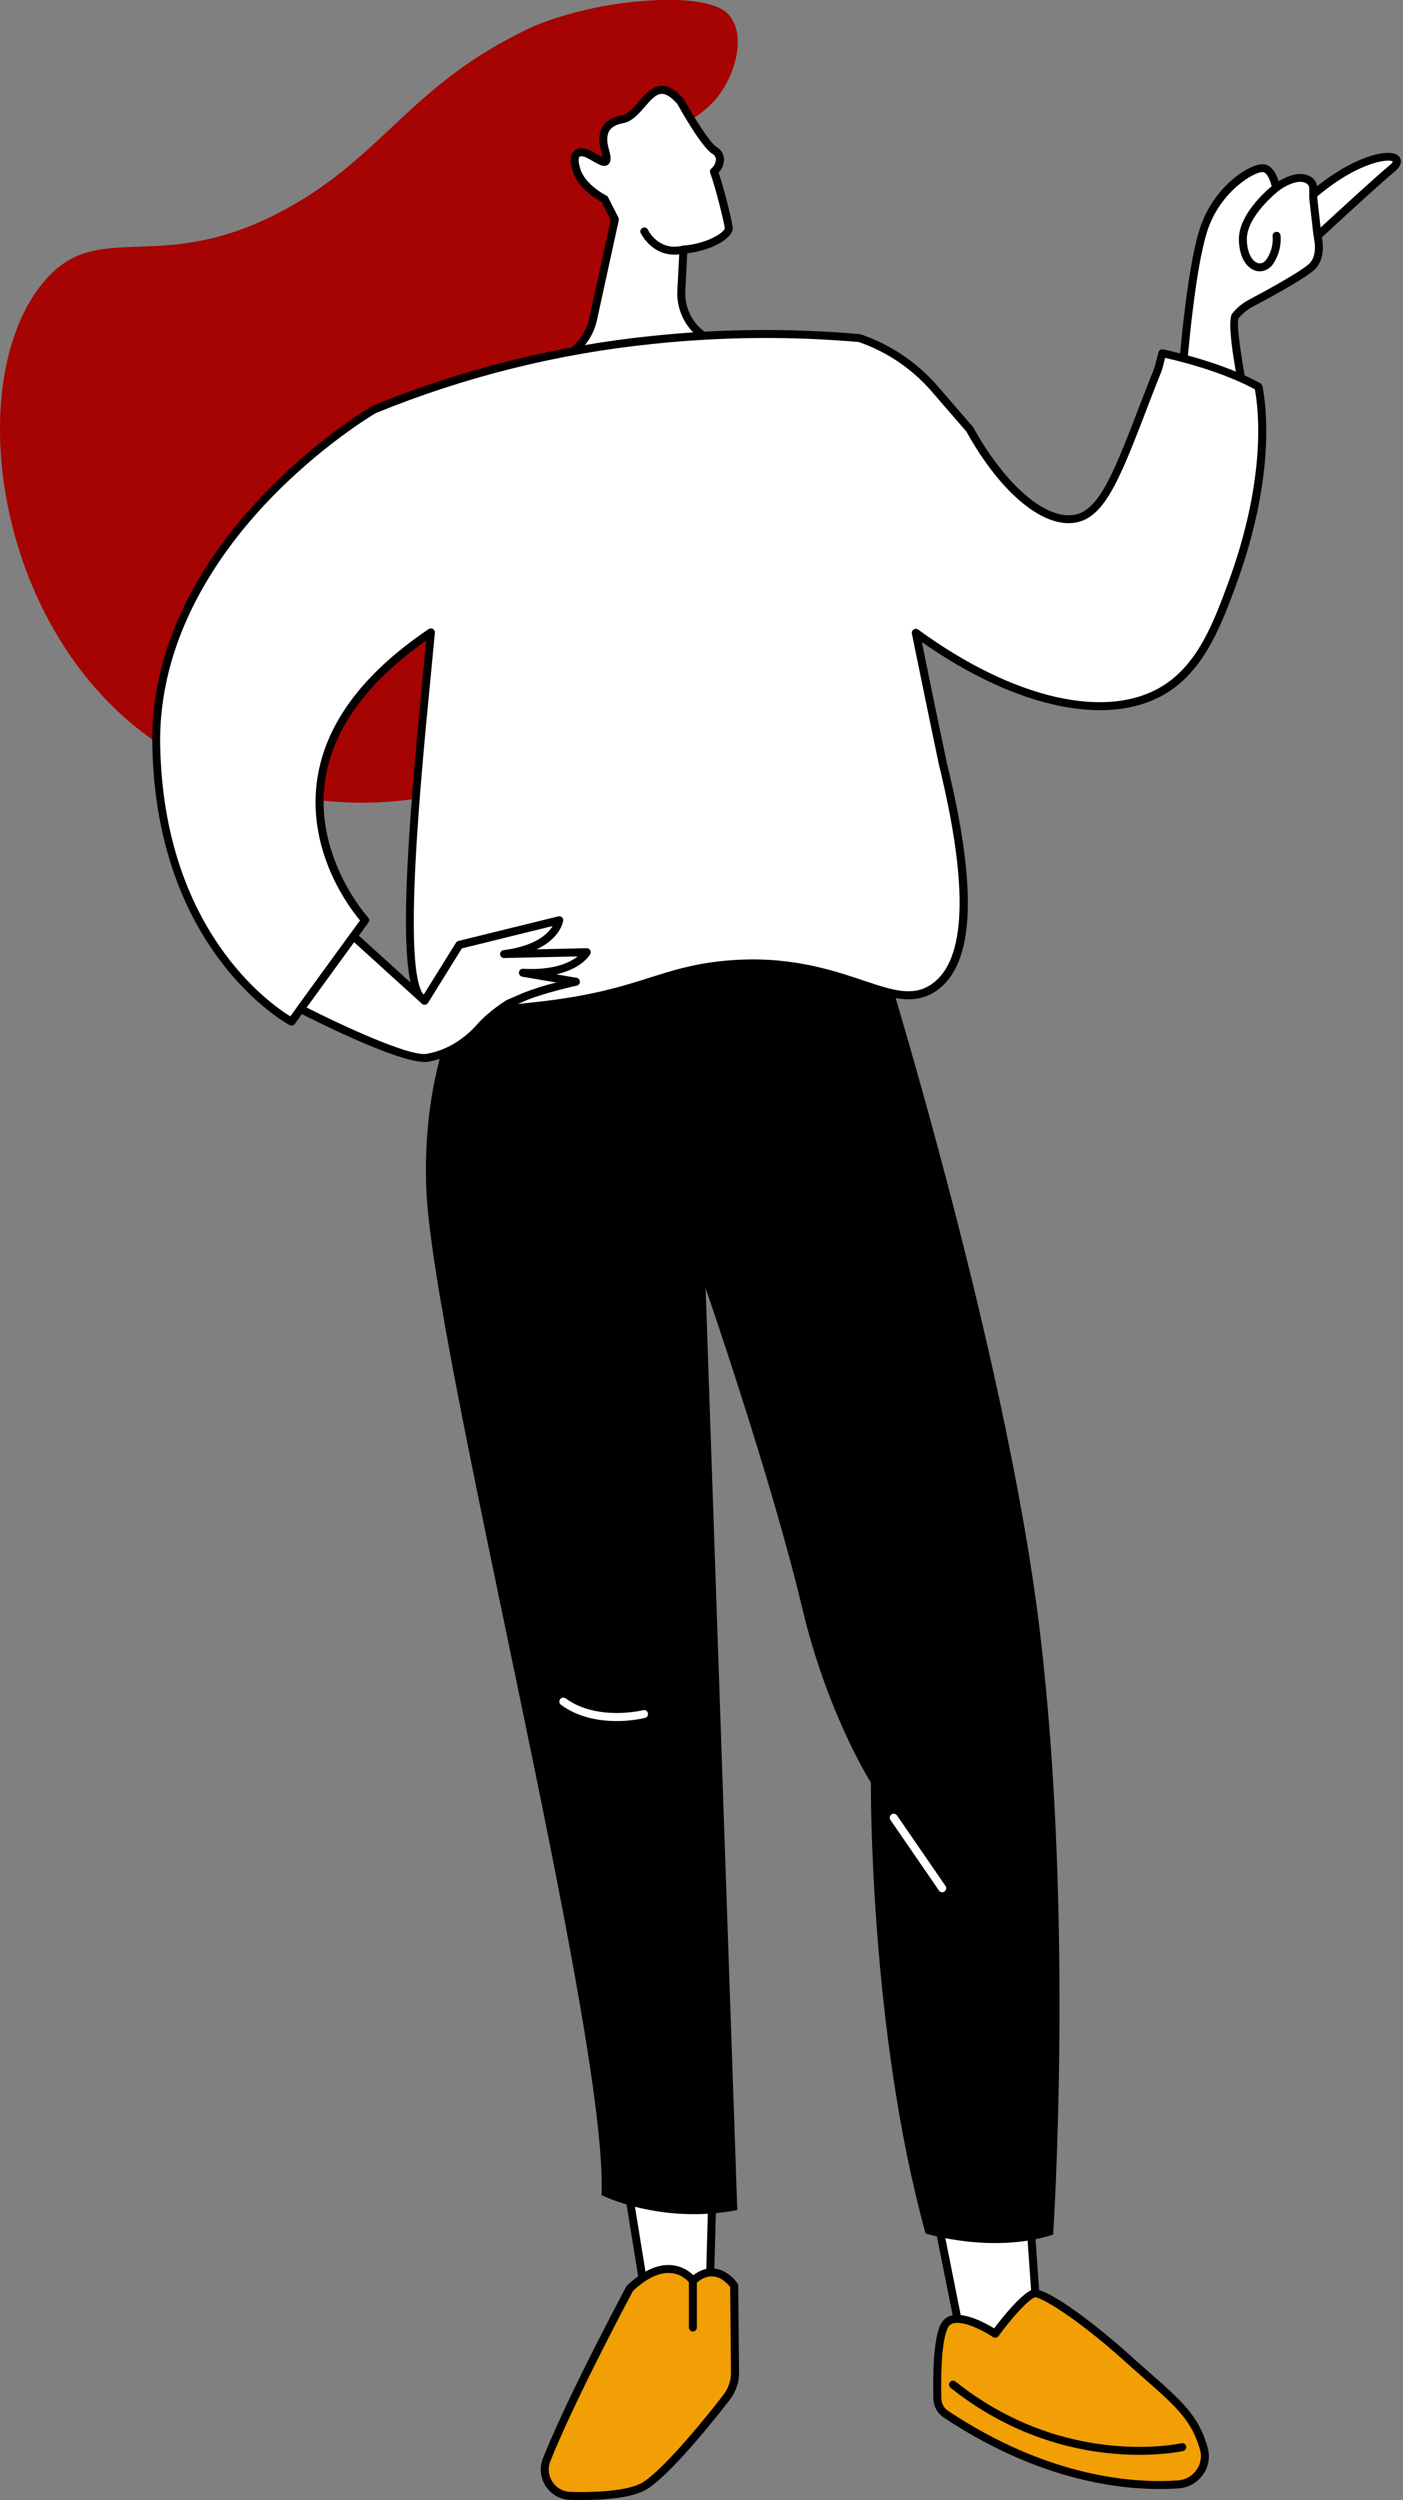 <svg width="261" height="465" viewBox="0 0 261 465" fill="none" xmlns="http://www.w3.org/2000/svg">
<rect x="0" y="0" width="261" height="465" fill="#808080" stroke="none"/>
<g clip-path="url(#clip0_8_140)">
<path d="M123.607 24.523C125.174 23.881 130.844 22.151 134.326 16.87C136.786 13.138 138.645 6.89 135.855 3.097C135.16 2.15 132.877 -0.407 122.075 0.037C108.384 0.598 98.765 5.123 98.765 5.123C76.46 15.614 71.748 28.581 53.557 38.675C30.251 51.615 18.9 40.6 8.776 51.696C-7.674 69.728 -1.395 119.143 30.977 139.302C52.841 152.917 87.068 153.307 102.57 136.242C127.842 108.377 104.738 32.249 123.607 24.523Z" fill="#A60303"/>
<path d="M132.608 404.617L131.815 434.105L121.396 435.23L116.24 403.499L132.608 404.617Z" fill="white"/>
<path d="M121.396 435.969C121.222 435.969 121.054 435.908 120.921 435.797C120.788 435.686 120.698 435.532 120.666 435.361L115.513 403.63C115.495 403.519 115.502 403.407 115.534 403.3C115.566 403.193 115.622 403.095 115.697 403.012C115.773 402.93 115.866 402.866 115.97 402.825C116.074 402.784 116.185 402.768 116.297 402.776L132.662 403.895C132.853 403.908 133.032 403.994 133.161 404.135C133.29 404.277 133.359 404.463 133.355 404.654L132.561 434.138C132.556 434.32 132.485 434.493 132.362 434.625C132.238 434.758 132.07 434.84 131.889 434.857L121.469 435.983L121.396 435.969ZM117.123 404.301L122.011 434.417L131.086 433.436L131.842 405.309L117.123 404.301Z" fill="black"/>
<path d="M191.735 414.299L193.395 437.783L179.628 438.909L174.711 414.299H191.735Z" fill="white"/>
<path d="M179.628 439.651C179.456 439.651 179.289 439.592 179.156 439.483C179.023 439.374 178.932 439.222 178.899 439.053L173.985 414.443C173.963 414.336 173.966 414.225 173.993 414.119C174.019 414.012 174.069 413.913 174.138 413.828C174.208 413.744 174.295 413.675 174.394 413.628C174.493 413.581 174.601 413.557 174.711 413.556H191.735C191.922 413.557 192.103 413.628 192.24 413.755C192.377 413.883 192.461 414.058 192.474 414.245L194.155 437.729C194.168 437.923 194.105 438.114 193.98 438.262C193.854 438.41 193.676 438.503 193.483 438.522L179.702 439.648L179.628 439.651ZM175.615 415.041L180.226 438.116L192.605 437.108L191.042 415.044L175.615 415.041Z" fill="black"/>
<path d="M175.947 449.023C175.477 448.708 175.089 448.284 174.817 447.788C174.544 447.292 174.395 446.737 174.381 446.171C174.29 442.728 174.28 435.388 175.672 432.63C177.517 428.968 185.127 434.071 185.127 434.071C185.127 434.071 189.584 427.9 192.185 426.6C193.53 425.928 201.439 431.186 209.401 438.358C218.14 446.212 222.073 448.718 223.955 455.49C224.153 456.241 224.182 457.027 224.041 457.791C223.9 458.555 223.591 459.279 223.138 459.91C222.685 460.541 222.097 461.065 221.418 461.443C220.739 461.821 219.985 462.045 219.209 462.098C211.199 462.662 195.022 461.705 175.947 449.023Z" fill="#F29F05"/>
<path d="M215.69 462.954C206.87 462.954 192.293 460.781 175.537 449.641C174.967 449.26 174.497 448.748 174.167 448.148C173.836 447.547 173.655 446.876 173.638 446.191C173.537 442.221 173.578 435.136 175.01 432.294C175.204 431.9 175.482 431.554 175.824 431.278C176.165 431.003 176.563 430.805 176.989 430.698C179.581 430.027 183.426 432.14 184.942 433.073C186.135 431.488 189.577 427.074 191.863 425.938C194.148 424.803 204.138 432.613 209.905 437.8C211.28 439.04 212.537 440.151 213.687 441.159C219.908 446.631 223.031 449.376 224.674 455.288C224.908 456.133 224.951 457.019 224.799 457.882C224.646 458.745 224.303 459.563 223.794 460.277C223.277 461.013 222.603 461.624 221.821 462.067C221.038 462.51 220.167 462.773 219.27 462.837C218.214 462.907 217.018 462.954 215.69 462.954ZM178.099 432.049C177.852 432.046 177.605 432.075 177.366 432.136C177.142 432.187 176.933 432.288 176.754 432.432C176.575 432.576 176.432 432.758 176.334 432.966C175.393 434.827 174.953 439.637 175.124 446.158C175.134 446.604 175.251 447.042 175.466 447.434C175.681 447.825 175.986 448.16 176.357 448.409C195.271 460.982 211.314 461.916 219.165 461.355C219.843 461.306 220.501 461.106 221.092 460.771C221.682 460.436 222.191 459.973 222.58 459.417C222.963 458.884 223.222 458.272 223.338 457.627C223.455 456.981 223.425 456.318 223.253 455.685C221.727 450.196 218.715 447.545 212.712 442.271C211.562 441.263 210.299 440.148 208.921 438.912C200.111 430.991 193.51 427.154 192.471 427.296C190.525 428.273 186.945 432.838 185.749 434.515C185.637 434.669 185.469 434.774 185.281 434.808C185.093 434.842 184.899 434.802 184.74 434.696C183.52 433.886 180.267 432.046 178.099 432.046V432.049Z" fill="black"/>
<path d="M211.952 456.598C203.603 456.598 189.994 454.627 176.818 444.119C176.671 443.994 176.578 443.816 176.559 443.624C176.541 443.432 176.598 443.24 176.719 443.089C176.839 442.938 177.014 442.84 177.206 442.816C177.398 442.792 177.591 442.844 177.746 442.96C198.131 459.219 219.518 454.496 219.73 454.445C219.827 454.418 219.928 454.41 220.028 454.423C220.128 454.436 220.224 454.469 220.311 454.52C220.397 454.571 220.473 454.639 220.532 454.72C220.592 454.801 220.634 454.893 220.657 454.991C220.68 455.089 220.682 455.19 220.665 455.289C220.647 455.388 220.609 455.483 220.554 455.567C220.499 455.651 220.427 455.723 220.343 455.778C220.259 455.834 220.165 455.872 220.066 455.89C219.986 455.91 216.887 456.598 211.952 456.598Z" fill="black"/>
<path d="M136.726 441.273L136.571 425.129C136.571 425.129 133.334 420.234 128.894 424.212C128.894 424.212 124.787 418.461 117.167 425.633C117.167 425.633 106.445 445.607 101.706 457.489C101.406 458.224 101.289 459.021 101.365 459.812C101.441 460.602 101.708 461.362 102.143 462.027C102.577 462.692 103.167 463.242 103.86 463.629C104.554 464.016 105.331 464.23 106.126 464.251C111.046 464.365 117.409 464.1 120.182 462.235C124.515 459.309 131.946 450.078 135.163 445.923C136.195 444.594 136.746 442.955 136.726 441.273Z" fill="#F29F05"/>
<path d="M108.105 465C107.464 465 106.795 465 106.106 464.977C105.197 464.961 104.306 464.722 103.511 464.283C102.716 463.843 102.041 463.215 101.544 462.454C101.039 461.689 100.726 460.813 100.633 459.901C100.54 458.989 100.669 458.068 101.01 457.217C105.716 445.432 116.408 425.482 116.515 425.28C116.553 425.21 116.601 425.146 116.66 425.092C119.591 422.334 122.401 421.061 125.012 421.319C126.506 421.473 127.903 422.132 128.972 423.187C130.283 422.179 131.63 421.776 133.005 421.951C135.566 422.287 137.143 424.638 137.207 424.722C137.287 424.84 137.33 424.979 137.331 425.122L137.482 441.267C137.499 443.106 136.895 444.898 135.768 446.353C131.953 451.257 124.911 459.924 120.616 462.813C118.461 464.271 114.28 465 108.105 465ZM117.766 426.09C116.912 427.685 106.885 446.504 102.388 457.764C102.132 458.393 102.033 459.074 102.102 459.75C102.171 460.425 102.404 461.073 102.781 461.637C103.147 462.198 103.644 462.661 104.23 462.985C104.816 463.309 105.473 463.484 106.143 463.495C112.888 463.653 117.725 462.978 119.765 461.6C124.048 458.705 131.553 449.336 134.578 445.442C135.5 444.252 135.995 442.786 135.983 441.28L135.832 425.374C135.476 424.914 134.339 423.614 132.79 423.419C131.684 423.281 130.538 423.735 129.388 424.763C129.311 424.832 129.219 424.885 129.12 424.916C129.021 424.948 128.916 424.959 128.812 424.947C128.708 424.936 128.608 424.903 128.518 424.85C128.428 424.798 128.35 424.726 128.289 424.642C127.867 424.119 127.344 423.686 126.752 423.368C126.16 423.05 125.51 422.854 124.841 422.791C122.71 422.596 120.33 423.705 117.766 426.09Z" fill="black"/>
<path d="M128.898 433.658C128.701 433.658 128.512 433.58 128.372 433.441C128.233 433.301 128.155 433.113 128.155 432.916V424.215C128.148 424.114 128.162 424.012 128.196 423.916C128.23 423.82 128.284 423.733 128.353 423.658C128.423 423.584 128.507 423.525 128.6 423.484C128.694 423.444 128.794 423.423 128.896 423.423C128.998 423.423 129.098 423.444 129.192 423.484C129.285 423.525 129.369 423.584 129.439 423.658C129.508 423.733 129.562 423.82 129.596 423.916C129.63 424.012 129.644 424.114 129.637 424.215V432.919C129.636 433.115 129.558 433.302 129.42 433.441C129.281 433.579 129.094 433.657 128.898 433.658Z" fill="black"/>
<path d="M195.916 415.632C195.916 415.632 199.842 356.351 193.395 303.03C186.949 249.708 162.97 173.563 162.97 173.563C162.97 173.563 137.17 172.391 118.391 174.907C99.612 177.423 92.174 174.837 92.174 174.837C92.174 174.837 78.161 190.887 79.304 221.04C80.446 251.193 113.161 378.432 111.907 408.292C111.907 408.292 122.911 413.818 137.159 411.07L131.267 239.61C131.267 239.61 143.489 274.909 149.236 299.092C153.901 318.795 162.009 331.56 162.009 331.56C162.009 331.56 161.673 377.387 172.186 415.424C172.193 415.421 184.626 419.307 195.916 415.632Z" fill="black"/>
<path d="M175.285 351.971C175.164 351.969 175.044 351.937 174.938 351.879C174.831 351.82 174.74 351.736 174.673 351.635L165.666 338.534C165.605 338.454 165.562 338.362 165.538 338.265C165.514 338.168 165.51 338.066 165.526 337.968C165.542 337.869 165.578 337.774 165.632 337.689C165.686 337.605 165.756 337.532 165.839 337.475C165.921 337.418 166.014 337.379 166.113 337.359C166.211 337.34 166.312 337.34 166.41 337.36C166.509 337.381 166.602 337.421 166.684 337.478C166.766 337.535 166.836 337.609 166.889 337.694L175.897 350.795C175.973 350.906 176.018 351.037 176.026 351.172C176.034 351.306 176.005 351.441 175.942 351.561C175.879 351.68 175.784 351.78 175.669 351.85C175.553 351.92 175.42 351.957 175.285 351.957V351.971Z" fill="white"/>
<path d="M114.697 320.115C111.574 320.115 107.615 319.507 104.314 317.058C104.171 316.936 104.079 316.764 104.058 316.577C104.037 316.389 104.087 316.201 104.2 316.05C104.312 315.899 104.478 315.796 104.663 315.763C104.848 315.729 105.04 315.767 105.198 315.869C111.06 320.212 119.584 318.109 119.651 318.086C119.839 318.046 120.035 318.08 120.198 318.181C120.361 318.282 120.479 318.443 120.526 318.629C120.573 318.815 120.547 319.012 120.452 319.178C120.357 319.345 120.202 319.469 120.017 319.523C118.272 319.923 116.487 320.122 114.697 320.115Z" fill="white"/>
<path d="M243.991 44.9C243.991 44.9 255.651 34.093 258.972 31.339C262.746 28.218 254.105 27.177 243.043 37.308L243.991 44.9Z" fill="white"/>
<path d="M243.994 45.642C243.907 45.642 243.821 45.626 243.739 45.595C243.611 45.549 243.498 45.468 243.413 45.361C243.328 45.254 243.275 45.126 243.258 44.991L242.307 37.399C242.292 37.281 242.306 37.162 242.347 37.051C242.387 36.94 242.455 36.84 242.542 36.761C250.159 29.787 257.019 27.795 259.449 28.604C259.729 28.67 259.985 28.814 260.186 29.019C260.388 29.224 260.527 29.482 260.589 29.763C260.72 30.435 260.333 31.174 259.446 31.91C256.179 34.621 244.613 45.347 244.499 45.444C244.361 45.57 244.181 45.641 243.994 45.642ZM243.826 37.58L244.549 43.358C247.514 40.62 255.752 33.028 258.498 30.751C258.758 30.568 258.971 30.325 259.116 30.042C258.246 29.417 252.011 30.233 243.826 37.597V37.58Z" fill="black"/>
<path d="M244.966 42.71C245.036 43.308 245.11 43.906 245.218 44.497C245.396 45.505 245.641 47.923 244.189 49.462C242.737 51 235.914 54.692 232.677 56.409C231.573 56.989 230.6 57.789 229.817 58.76C228.738 60.104 231.669 74.435 231.669 74.435L219.905 70.229C219.905 70.229 221.317 50.685 223.898 42.743C226.479 34.802 233.309 31.033 235.071 31.282C236.832 31.53 237.376 34.91 237.376 34.91C237.376 34.91 241.201 31.96 243.517 33.536C244.734 34.365 244.146 35.766 244.334 37.12L244.966 42.71Z" fill="white"/>
<path d="M231.669 75.187C231.584 75.188 231.5 75.173 231.42 75.144L219.656 70.938C219.504 70.884 219.373 70.781 219.285 70.646C219.197 70.51 219.156 70.35 219.169 70.189C219.226 69.386 220.614 50.463 223.202 42.525C225.834 34.406 232.802 30.233 235.171 30.569C236.714 30.788 237.494 32.524 237.86 33.72C239.265 32.867 241.968 31.601 243.947 32.948C245.131 33.754 245.09 34.963 245.057 35.941C245.033 36.307 245.039 36.674 245.077 37.039L245.702 42.626C245.766 43.187 245.84 43.785 245.944 44.366C246.139 45.454 246.414 48.182 244.724 49.972C243.272 51.514 236.771 55.075 233.024 57.064C232.006 57.6 231.11 58.34 230.392 59.237C229.935 60.202 231.064 67.817 232.392 74.297C232.414 74.405 232.412 74.516 232.386 74.623C232.36 74.73 232.311 74.83 232.241 74.915C232.171 75 232.084 75.069 231.984 75.116C231.885 75.163 231.776 75.188 231.666 75.187H231.669ZM220.681 69.735L230.684 73.306C229.582 67.76 228.194 59.617 229.239 58.31C230.083 57.254 231.135 56.384 232.331 55.754C238.479 52.495 242.707 49.952 243.648 48.955C244.875 47.655 244.657 45.498 244.489 44.628C244.374 44.006 244.297 43.378 244.23 42.794L243.594 37.217C243.543 36.771 243.532 36.322 243.561 35.874C243.594 34.866 243.561 34.473 243.097 34.157C241.564 33.116 238.771 34.775 237.823 35.501C237.722 35.578 237.602 35.628 237.475 35.646C237.348 35.663 237.219 35.648 237.1 35.601C236.981 35.554 236.876 35.477 236.795 35.378C236.715 35.278 236.661 35.16 236.64 35.034C236.489 34.107 235.884 32.148 234.96 32.011C233.561 31.822 227.051 35.42 224.594 42.968C222.318 50.003 220.937 66.483 220.681 69.735Z" fill="black"/>
<path d="M234.361 50.473C234.111 50.473 233.862 50.438 233.622 50.369C232.187 49.972 230.597 48.286 230.469 44.749C230.267 39.438 236.889 34.359 237.171 34.144C237.329 34.032 237.523 33.985 237.714 34.014C237.905 34.043 238.078 34.146 238.194 34.299C238.311 34.453 238.363 34.647 238.34 34.838C238.316 35.03 238.219 35.205 238.069 35.326C238.005 35.373 231.78 40.153 231.951 44.692C232.059 47.433 233.131 48.696 234.018 48.941C234.634 49.109 235.232 48.824 235.665 48.158C236.492 46.908 236.871 45.415 236.741 43.922C236.724 43.734 236.78 43.547 236.896 43.398C237.013 43.25 237.181 43.151 237.368 43.123C237.555 43.094 237.745 43.137 237.901 43.244C238.057 43.351 238.166 43.513 238.206 43.697C238.393 45.552 237.934 47.414 236.909 48.971C236.645 49.416 236.273 49.786 235.828 50.048C235.382 50.311 234.878 50.457 234.361 50.473Z" fill="black"/>
<path d="M134.83 64.085C132.484 63.7 130.362 62.463 128.871 60.613C127.38 58.762 126.623 56.427 126.747 54.054L127.147 46.425C131.755 46.066 135.59 43.869 135.58 42.414C135.58 41.702 133.882 34.768 132.824 31.903C133.718 31.177 134.803 29.175 132.881 27.949C130.958 26.723 126.632 18.923 126.632 18.923C121.301 12.728 119.762 21.459 115.779 22.185C113.023 22.689 111.524 24.368 112.566 27.969C113.608 31.57 111.628 29.767 109.598 28.738C107.568 27.711 106.19 28.51 107.306 31.785C108.421 35.061 112.475 37.026 112.475 37.026L114.398 40.802L110.344 59.352C109.966 61.077 109.155 62.677 107.988 64.003C106.821 65.329 105.336 66.336 103.672 66.93L98.089 68.919L127.436 84.277L141.61 65.193L134.83 64.085Z" fill="white"/>
<path d="M127.436 85.02C127.318 85.019 127.203 84.99 127.099 84.936L97.753 69.577C97.629 69.509 97.527 69.406 97.459 69.282C97.392 69.158 97.361 69.016 97.371 68.875C97.381 68.734 97.431 68.599 97.515 68.485C97.6 68.371 97.715 68.284 97.847 68.234L103.43 66.245C104.978 65.698 106.36 64.764 107.445 63.532C108.529 62.3 109.28 60.811 109.625 59.207L113.608 40.899L111.927 37.577C111.01 37.086 107.662 35.124 106.61 32.024C105.937 30.086 106.035 28.738 106.862 28.023C107.272 27.667 108.206 27.203 109.941 28.077C110.32 28.268 110.697 28.487 111.057 28.695C111.416 28.903 111.799 29.122 112.105 29.263C112.052 28.894 111.97 28.53 111.86 28.174C111.309 26.263 111.393 24.707 112.112 23.549C112.784 22.467 113.971 21.765 115.651 21.456C116.824 21.244 117.86 20.041 118.861 18.883C120.091 17.451 121.365 15.973 123.15 15.973C124.447 15.973 125.772 16.78 127.2 18.439C127.232 18.478 127.262 18.52 127.288 18.563C128.921 21.516 131.993 26.508 133.281 27.324C133.681 27.548 134.019 27.868 134.265 28.255C134.51 28.642 134.656 29.084 134.689 29.541C134.701 30.495 134.339 31.415 133.681 32.105C134.743 35.195 136.309 41.578 136.316 42.407C136.333 44.389 132.303 46.583 127.849 47.11L127.489 54.084C127.372 56.275 128.069 58.432 129.446 60.141C130.824 61.85 132.784 62.99 134.951 63.342L141.731 64.451C141.856 64.472 141.974 64.525 142.073 64.604C142.173 64.684 142.25 64.787 142.299 64.904C142.346 65.022 142.363 65.15 142.346 65.276C142.33 65.402 142.281 65.522 142.205 65.623L128.03 84.721C127.961 84.813 127.872 84.889 127.768 84.941C127.665 84.993 127.551 85.02 127.436 85.02ZM99.934 69.05L127.22 83.327L140.289 65.727L134.713 64.814C132.185 64.404 129.897 63.075 128.291 61.082C126.684 59.089 125.87 56.573 126.007 54.017L126.404 46.385C126.413 46.207 126.487 46.039 126.61 45.911C126.733 45.782 126.899 45.703 127.076 45.686C131.563 45.35 134.83 43.214 134.823 42.417C134.793 41.746 133.176 35.027 132.114 32.158C132.061 32.013 132.055 31.856 132.096 31.707C132.137 31.558 132.223 31.426 132.343 31.328C132.597 31.121 132.803 30.861 132.949 30.568C133.095 30.274 133.177 29.953 133.19 29.625C133.166 29.404 133.088 29.192 132.961 29.009C132.835 28.825 132.665 28.676 132.467 28.574C130.491 27.318 126.612 20.431 126.01 19.349C124.915 18.093 123.947 17.458 123.133 17.455C122.031 17.455 121.029 18.62 119.967 19.85C118.797 21.194 117.591 22.608 115.903 22.914C114.653 23.145 113.796 23.619 113.356 24.328C112.868 25.117 112.838 26.273 113.268 27.764C113.658 29.108 113.779 30.116 113.12 30.616C112.391 31.188 111.467 30.653 110.297 29.978C109.961 29.783 109.608 29.578 109.255 29.4C108.499 29.017 107.988 28.994 107.816 29.142C107.645 29.29 107.48 29.985 107.998 31.547C109.006 34.483 112.751 36.344 112.788 36.361C112.933 36.433 113.051 36.551 113.124 36.697L115.046 40.469C115.124 40.623 115.147 40.798 115.11 40.966L111.06 59.516C110.661 61.366 109.794 63.084 108.543 64.504C107.291 65.925 105.697 67.002 103.911 67.632L99.934 69.05Z" fill="black"/>
<path d="M125.469 47.366C121.1 47.366 119.201 43.368 119.177 43.335C119.104 43.158 119.102 42.96 119.171 42.782C119.24 42.604 119.376 42.459 119.549 42.378C119.722 42.297 119.92 42.286 120.101 42.347C120.282 42.408 120.433 42.537 120.522 42.706C120.599 42.871 122.505 46.768 126.975 45.706C127.07 45.684 127.168 45.681 127.264 45.697C127.36 45.713 127.452 45.747 127.534 45.798C127.617 45.85 127.688 45.917 127.745 45.996C127.802 46.075 127.842 46.164 127.864 46.259C127.886 46.353 127.889 46.452 127.874 46.547C127.858 46.643 127.823 46.735 127.772 46.818C127.72 46.9 127.653 46.972 127.574 47.028C127.495 47.085 127.406 47.125 127.311 47.147C126.708 47.292 126.09 47.365 125.469 47.366Z" fill="black"/>
<path d="M234.126 71.942C229.084 69.15 222.332 67.044 216.234 65.694C215.035 70.222 216.1 66.826 213.31 74.119C207.895 88.265 205.19 95.336 200.242 96.428C194.192 97.772 186.296 90.475 180.411 79.863L173.857 72.298C170.111 67.978 165.283 64.732 159.868 62.892C147.13 61.776 134.315 61.881 121.597 63.205C103.734 65.004 86.223 69.366 69.603 76.155C69.603 76.155 28.298 100.204 29.064 138.758C29.83 177.312 54.226 190.02 54.226 190.02L67.936 171.161C67.936 171.161 42.297 143.159 80.184 117.625C78.618 134.881 73.425 180.137 78.352 185.653C81.411 189.076 87.609 188.472 99.864 187.121C119.023 185.012 122.313 180.688 134.696 179.469C156.765 177.295 165.84 189.107 173.739 183.678C178.556 180.393 182.512 170.987 175.396 141.963C173.704 133.941 172.036 125.856 170.391 117.709C188.243 130.739 206.336 134.915 216.994 128.035C223.606 123.769 226.573 115.75 229.094 108.941C235.178 92.521 235.618 79.386 234.126 71.942Z" fill="white"/>
<path d="M54.222 190.763C54.105 190.761 53.99 190.733 53.886 190.679C53.641 190.551 29.094 177.319 28.341 138.771C27.562 100.039 68.823 75.741 69.24 75.506L69.328 75.466C86.013 68.648 103.595 64.267 121.53 62.459C134.294 61.133 147.155 61.029 159.938 62.147C159.998 62.151 160.057 62.163 160.113 62.183C165.654 64.069 170.594 67.394 174.425 71.818L180.979 79.383C181.011 79.424 181.04 79.466 181.066 79.51C187.09 90.374 194.726 96.885 200.084 95.706C204.638 94.698 207.304 87.737 212.614 73.87C213.532 71.475 214.033 70.229 214.335 69.476C214.652 68.767 214.895 68.028 215.061 67.269C215.166 66.863 215.307 66.312 215.519 65.519C215.566 65.333 215.685 65.174 215.849 65.074C216.012 64.974 216.209 64.942 216.396 64.985C220.557 65.906 228.439 67.955 234.486 71.307C234.579 71.36 234.66 71.433 234.723 71.519C234.787 71.606 234.83 71.706 234.852 71.811C235.578 75.419 237.359 88.785 229.793 109.213C227.306 115.932 224.214 124.273 217.394 128.673C206.81 135.503 189.338 131.945 171.494 119.422C173.006 126.893 174.559 134.421 176.122 141.825C181.937 165.501 181.302 179.402 174.173 184.303C170.082 187.111 165.659 185.647 160.056 183.762C153.848 181.686 146.117 179.106 134.776 180.221C129.254 180.766 125.61 181.921 121.396 183.245C116.297 184.861 110.519 186.695 99.955 187.857C87.854 189.201 81.172 189.926 77.794 186.147C73.626 181.478 75.956 153.539 78.698 125.318C78.92 123.05 79.122 120.967 79.297 119.133C67.906 127.135 61.547 136.141 60.387 145.917C58.733 159.834 68.383 170.553 68.481 170.661C68.596 170.787 68.665 170.95 68.674 171.12C68.683 171.291 68.632 171.46 68.531 171.598L54.824 190.471C54.754 190.563 54.663 190.637 54.558 190.688C54.454 190.739 54.339 190.764 54.222 190.763ZM69.933 76.82C69.086 77.32 59.318 83.186 49.53 93.562C40.334 103.334 29.414 119.103 29.803 138.738C30.476 173.143 50.424 186.849 54.004 189.039L66.975 171.198C65.076 168.941 57.348 158.833 58.908 145.738C60.165 135.15 67.18 125.482 79.747 117.007C79.863 116.928 79.998 116.884 80.138 116.879C80.277 116.874 80.415 116.909 80.536 116.979C80.656 117.05 80.754 117.153 80.819 117.276C80.883 117.4 80.912 117.539 80.9 117.679C80.702 119.865 80.446 122.502 80.161 125.452C78.285 144.717 74.783 180.574 78.887 185.149C81.636 188.23 87.29 187.749 99.773 186.376C110.193 185.227 115.907 183.416 120.928 181.82C125.227 180.477 128.935 179.281 134.615 178.723C146.272 177.574 154.5 180.326 160.496 182.331C166.109 184.209 169.82 185.448 173.299 183.057C179.769 178.609 180.219 164.839 174.643 142.131C172.963 134.089 171.282 125.926 169.635 117.846C169.607 117.699 169.624 117.547 169.684 117.41C169.744 117.273 169.844 117.157 169.971 117.077C170.096 116.995 170.244 116.954 170.393 116.958C170.543 116.962 170.688 117.012 170.808 117.101C188.676 130.141 206.211 134.092 216.571 127.404C222.974 123.272 225.847 115.515 228.382 108.672C235.591 89.205 234.176 76.366 233.444 72.416C229.242 70.141 223.36 68.079 216.749 66.564L216.48 67.615C216.297 68.436 216.033 69.237 215.693 70.007C215.391 70.753 214.893 71.993 213.982 74.374C208.48 88.749 205.721 95.964 200.383 97.14C194.306 98.484 186.223 91.866 179.786 80.283L173.302 72.785C169.664 68.583 164.978 65.418 159.72 63.611C147.058 62.516 134.321 62.629 121.681 63.947C103.898 65.738 86.465 70.078 69.919 76.833L69.933 76.82Z" fill="black"/>
<path d="M65.768 174.144L78.988 186.144L85.448 175.73L104.022 171.148C104.022 171.148 103.302 176.204 93.773 177.437L109.151 177.101C109.151 177.101 106.862 181.431 97.262 180.917L107.137 182.596C107.137 182.596 100.751 184.034 97.649 185.361L94.56 186.688C94.56 186.688 91.417 188.626 89.353 190.984C87.29 193.343 83.976 195.96 79.515 196.742C75.055 197.525 55.93 187.672 55.93 187.672L65.768 174.144Z" fill="white"/>
<path d="M78.988 197.525C73.61 197.525 57.476 189.301 55.587 188.324C55.492 188.274 55.41 188.204 55.344 188.12C55.279 188.035 55.232 187.938 55.207 187.833C55.182 187.73 55.18 187.622 55.201 187.518C55.222 187.413 55.265 187.315 55.328 187.229L65.166 173.694C65.229 173.611 65.307 173.541 65.397 173.489C65.487 173.437 65.587 173.404 65.691 173.392C65.795 173.382 65.9 173.393 65.999 173.426C66.098 173.459 66.189 173.513 66.266 173.583L78.83 184.981L84.819 175.354C84.919 175.187 85.081 175.066 85.27 175.018L103.86 170.443C103.978 170.413 104.101 170.413 104.219 170.443C104.337 170.472 104.445 170.53 104.535 170.611C104.625 170.693 104.694 170.795 104.735 170.909C104.776 171.023 104.789 171.146 104.771 171.266C104.748 171.437 104.25 174.504 99.823 176.577L109.137 176.362C109.267 176.359 109.394 176.39 109.508 176.452C109.621 176.514 109.717 176.604 109.785 176.714C109.852 176.824 109.89 176.95 109.895 177.079C109.899 177.208 109.87 177.336 109.81 177.45C109.736 177.594 108.317 180.137 103.494 181.229L107.265 181.871C107.434 181.901 107.587 181.988 107.699 182.118C107.811 182.247 107.874 182.412 107.878 182.583C107.883 182.754 107.828 182.922 107.723 183.057C107.618 183.192 107.469 183.287 107.302 183.325C107.238 183.325 100.939 184.763 97.945 186.05L94.92 187.353C94.536 187.595 91.763 189.369 89.928 191.478C88.308 193.333 84.816 196.578 79.66 197.478C79.438 197.513 79.213 197.529 78.988 197.525ZM57.039 187.397C62.81 190.326 76.09 196.594 79.388 196.013C84.093 195.19 87.303 192.207 88.799 190.501C90.913 188.085 94.039 186.134 94.177 186.06L94.274 186.009L97.363 184.666C99.363 183.894 101.411 183.252 103.494 182.744L97.138 181.663C96.954 181.628 96.79 181.525 96.679 181.374C96.567 181.224 96.517 181.037 96.538 180.851C96.559 180.665 96.649 180.493 96.791 180.371C96.933 180.249 97.115 180.185 97.303 180.191C103.114 180.504 106.079 179.005 107.453 177.893L93.79 178.192C93.602 178.2 93.418 178.134 93.277 178.009C93.136 177.884 93.049 177.709 93.034 177.521C93.019 177.331 93.078 177.144 93.197 176.997C93.317 176.849 93.488 176.753 93.676 176.728C99.696 175.948 101.965 173.657 102.808 172.24L85.918 176.402L79.62 186.547C79.561 186.638 79.484 186.715 79.393 186.773C79.302 186.831 79.199 186.869 79.092 186.883C78.984 186.899 78.874 186.891 78.77 186.859C78.666 186.827 78.57 186.772 78.49 186.698L65.879 175.25L57.039 187.397Z" fill="black"/>
</g>
<defs>
<clipPath id="clip0_8_140">
<rect width="260.612" height="465" fill="white"/>
</clipPath>
</defs>
</svg>
